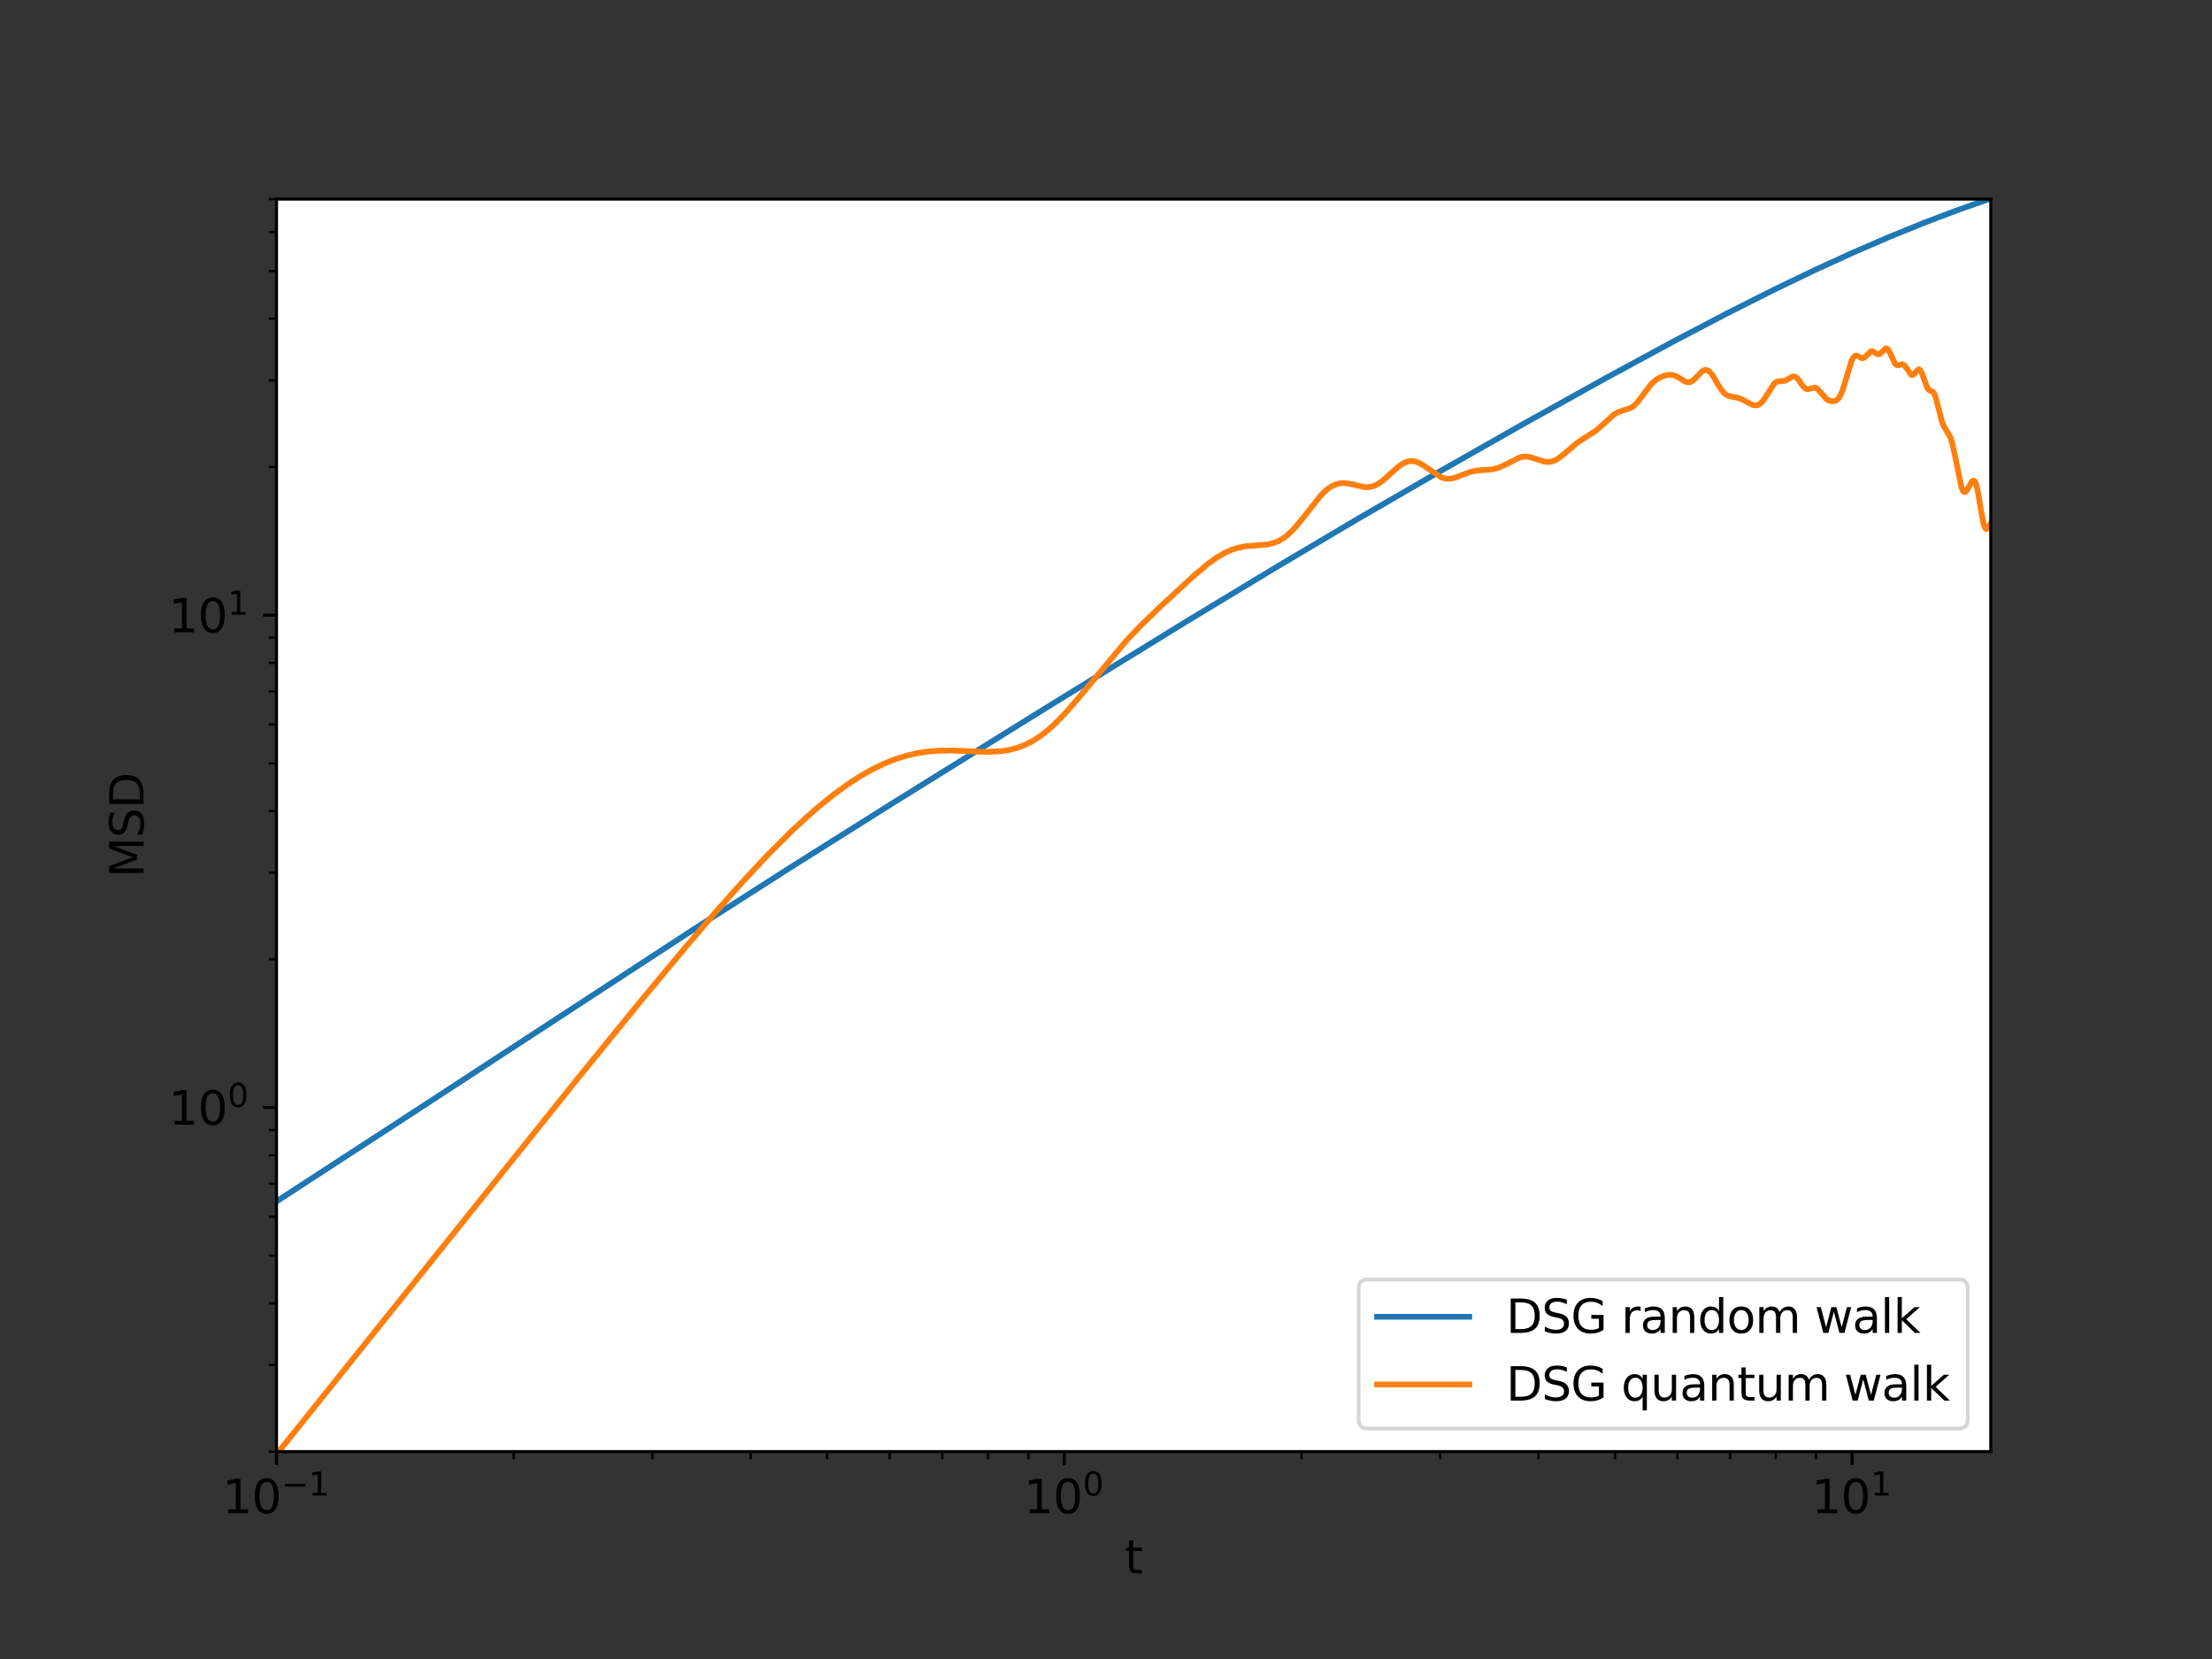 <?xml version="1.0" encoding="utf-8" standalone="no"?>
<!DOCTYPE svg PUBLIC "-//W3C//DTD SVG 1.1//EN"
  "http://www.w3.org/Graphics/SVG/1.1/DTD/svg11.dtd">
<svg xmlns:xlink="http://www.w3.org/1999/xlink" width="576pt" height="432pt" viewBox="0 0 576 432" xmlns="http://www.w3.org/2000/svg" version="1.1">
 <rect x="0" y="0" width="576" height="432" fill="#333333" stroke="none"/>
 <defs>
  <style type="text/css">*{stroke-linejoin: round; stroke-linecap: butt}</style>
 </defs>
 <g id="figure_1">
  <g id="patch_1">
   <path d="M 0 432 
L 576 432 
L 576 0 
L 0 0 
L 0 432 
z
" style="fill: none"/>
  </g>
  <g id="axes_1">
   <g id="patch_2">
    <path d="M 72 378 
L 518.4 378 
L 518.4 51.84 
L 72 51.84 
z
" style="fill: #ffffff"/>
   </g>
   <g id="matplotlib.axis_1">
    <g id="xtick_1">
     <g id="line2d_1">
      <defs>
       <path id="m72e7db253e" d="M 0 0 
L 0 3.5 
" style="stroke: #000000; stroke-width: 0.8"/>
      </defs>
      <g>
       <use xlink:href="#m72e7db253e" x="72" y="378" style="stroke: #000000; stroke-width: 0.8"/>
      </g>
     </g>
     <g id="text_1">
      <!-- $\mathdefault{10^{-1}}$ -->
      <g transform="translate(57.9 394.118)scale(0.12 -0.12)">
       <defs>
        <path id="DejaVuSans-31" d="M 794 531 
L 1825 531 
L 1825 4091 
L 703 3866 
L 703 4441 
L 1819 4666 
L 2450 4666 
L 2450 531 
L 3481 531 
L 3481 0 
L 794 0 
L 794 531 
z
" transform="scale(0.016)"/>
        <path id="DejaVuSans-30" d="M 2034 4250 
Q 1547 4250 1301 3770 
Q 1056 3291 1056 2328 
Q 1056 1369 1301 889 
Q 1547 409 2034 409 
Q 2525 409 2770 889 
Q 3016 1369 3016 2328 
Q 3016 3291 2770 3770 
Q 2525 4250 2034 4250 
z
M 2034 4750 
Q 2819 4750 3233 4129 
Q 3647 3509 3647 2328 
Q 3647 1150 3233 529 
Q 2819 -91 2034 -91 
Q 1250 -91 836 529 
Q 422 1150 422 2328 
Q 422 3509 836 4129 
Q 1250 4750 2034 4750 
z
" transform="scale(0.016)"/>
        <path id="DejaVuSans-2212" d="M 678 2272 
L 4684 2272 
L 4684 1741 
L 678 1741 
L 678 2272 
z
" transform="scale(0.016)"/>
       </defs>
       <use xlink:href="#DejaVuSans-31" transform="translate(0 0.684)"/>
       <use xlink:href="#DejaVuSans-30" transform="translate(63.623 0.684)"/>
       <use xlink:href="#DejaVuSans-2212" transform="translate(128.203 38.966)scale(0.7)"/>
       <use xlink:href="#DejaVuSans-31" transform="translate(186.855 38.966)scale(0.7)"/>
      </g>
     </g>
    </g>
    <g id="xtick_2">
     <g id="line2d_2">
      <g>
       <use xlink:href="#m72e7db253e" x="277.138" y="378" style="stroke: #000000; stroke-width: 0.8"/>
      </g>
     </g>
     <g id="text_2">
      <!-- $\mathdefault{10^{0}}$ -->
      <g transform="translate(266.578 394.118)scale(0.12 -0.12)">
       <use xlink:href="#DejaVuSans-31" transform="translate(0 0.766)"/>
       <use xlink:href="#DejaVuSans-30" transform="translate(63.623 0.766)"/>
       <use xlink:href="#DejaVuSans-30" transform="translate(128.203 39.047)scale(0.7)"/>
      </g>
     </g>
    </g>
    <g id="xtick_3">
     <g id="line2d_3">
      <g>
       <use xlink:href="#m72e7db253e" x="482.277" y="378" style="stroke: #000000; stroke-width: 0.8"/>
      </g>
     </g>
     <g id="text_3">
      <!-- $\mathdefault{10^{1}}$ -->
      <g transform="translate(471.717 394.118)scale(0.12 -0.12)">
       <use xlink:href="#DejaVuSans-31" transform="translate(0 0.684)"/>
       <use xlink:href="#DejaVuSans-30" transform="translate(63.623 0.684)"/>
       <use xlink:href="#DejaVuSans-31" transform="translate(128.203 38.966)scale(0.7)"/>
      </g>
     </g>
    </g>
    <g id="xtick_4">
     <g id="line2d_4">
      <defs>
       <path id="mbd05ef0571" d="M 0 0 
L 0 2 
" style="stroke: #000000; stroke-width: 0.6"/>
      </defs>
      <g>
       <use xlink:href="#mbd05ef0571" x="133.753" y="378" style="stroke: #000000; stroke-width: 0.6"/>
      </g>
     </g>
    </g>
    <g id="xtick_5">
     <g id="line2d_5">
      <g>
       <use xlink:href="#mbd05ef0571" x="169.876" y="378" style="stroke: #000000; stroke-width: 0.6"/>
      </g>
     </g>
    </g>
    <g id="xtick_6">
     <g id="line2d_6">
      <g>
       <use xlink:href="#mbd05ef0571" x="195.506" y="378" style="stroke: #000000; stroke-width: 0.6"/>
      </g>
     </g>
    </g>
    <g id="xtick_7">
     <g id="line2d_7">
      <g>
       <use xlink:href="#mbd05ef0571" x="215.386" y="378" style="stroke: #000000; stroke-width: 0.6"/>
      </g>
     </g>
    </g>
    <g id="xtick_8">
     <g id="line2d_8">
      <g>
       <use xlink:href="#mbd05ef0571" x="231.629" y="378" style="stroke: #000000; stroke-width: 0.6"/>
      </g>
     </g>
    </g>
    <g id="xtick_9">
     <g id="line2d_9">
      <g>
       <use xlink:href="#mbd05ef0571" x="245.362" y="378" style="stroke: #000000; stroke-width: 0.6"/>
      </g>
     </g>
    </g>
    <g id="xtick_10">
     <g id="line2d_10">
      <g>
       <use xlink:href="#mbd05ef0571" x="257.258" y="378" style="stroke: #000000; stroke-width: 0.6"/>
      </g>
     </g>
    </g>
    <g id="xtick_11">
     <g id="line2d_11">
      <g>
       <use xlink:href="#mbd05ef0571" x="267.752" y="378" style="stroke: #000000; stroke-width: 0.6"/>
      </g>
     </g>
    </g>
    <g id="xtick_12">
     <g id="line2d_12">
      <g>
       <use xlink:href="#mbd05ef0571" x="338.891" y="378" style="stroke: #000000; stroke-width: 0.6"/>
      </g>
     </g>
    </g>
    <g id="xtick_13">
     <g id="line2d_13">
      <g>
       <use xlink:href="#mbd05ef0571" x="375.014" y="378" style="stroke: #000000; stroke-width: 0.6"/>
      </g>
     </g>
    </g>
    <g id="xtick_14">
     <g id="line2d_14">
      <g>
       <use xlink:href="#mbd05ef0571" x="400.644" y="378" style="stroke: #000000; stroke-width: 0.6"/>
      </g>
     </g>
    </g>
    <g id="xtick_15">
     <g id="line2d_15">
      <g>
       <use xlink:href="#mbd05ef0571" x="420.524" y="378" style="stroke: #000000; stroke-width: 0.6"/>
      </g>
     </g>
    </g>
    <g id="xtick_16">
     <g id="line2d_16">
      <g>
       <use xlink:href="#mbd05ef0571" x="436.767" y="378" style="stroke: #000000; stroke-width: 0.6"/>
      </g>
     </g>
    </g>
    <g id="xtick_17">
     <g id="line2d_17">
      <g>
       <use xlink:href="#mbd05ef0571" x="450.501" y="378" style="stroke: #000000; stroke-width: 0.6"/>
      </g>
     </g>
    </g>
    <g id="xtick_18">
     <g id="line2d_18">
      <g>
       <use xlink:href="#mbd05ef0571" x="462.397" y="378" style="stroke: #000000; stroke-width: 0.6"/>
      </g>
     </g>
    </g>
    <g id="xtick_19">
     <g id="line2d_19">
      <g>
       <use xlink:href="#mbd05ef0571" x="472.89" y="378" style="stroke: #000000; stroke-width: 0.6"/>
      </g>
     </g>
    </g>
    <g id="text_4">
     <!-- t -->
     <g transform="translate(292.848 409.732)scale(0.12 -0.12)">
      <defs>
       <path id="DejaVuSans-74" d="M 1172 4494 
L 1172 3500 
L 2356 3500 
L 2356 3053 
L 1172 3053 
L 1172 1153 
Q 1172 725 1289 603 
Q 1406 481 1766 481 
L 2356 481 
L 2356 0 
L 1766 0 
Q 1100 0 847 248 
Q 594 497 594 1153 
L 594 3053 
L 172 3053 
L 172 3500 
L 594 3500 
L 594 4494 
L 1172 4494 
z
" transform="scale(0.016)"/>
      </defs>
      <use xlink:href="#DejaVuSans-74"/>
     </g>
    </g>
   </g>
   <g id="matplotlib.axis_2">
    <g id="ytick_1">
     <g id="line2d_20">
      <defs>
       <path id="mc6ab7d2cb4" d="M 0 0 
L -3.5 0 
" style="stroke: #000000; stroke-width: 0.8"/>
      </defs>
      <g>
       <use xlink:href="#mc6ab7d2cb4" x="72" y="288.389" style="stroke: #000000; stroke-width: 0.8"/>
      </g>
     </g>
     <g id="text_5">
      <!-- $\mathdefault{10^{0}}$ -->
      <g transform="translate(43.88 292.948)scale(0.12 -0.12)">
       <use xlink:href="#DejaVuSans-31" transform="translate(0 0.766)"/>
       <use xlink:href="#DejaVuSans-30" transform="translate(63.623 0.766)"/>
       <use xlink:href="#DejaVuSans-30" transform="translate(128.203 39.047)scale(0.7)"/>
      </g>
     </g>
    </g>
    <g id="ytick_2">
     <g id="line2d_21">
      <g>
       <use xlink:href="#mc6ab7d2cb4" x="72" y="160.185" style="stroke: #000000; stroke-width: 0.8"/>
      </g>
     </g>
     <g id="text_6">
      <!-- $\mathdefault{10^{1}}$ -->
      <g transform="translate(43.88 164.744)scale(0.12 -0.12)">
       <use xlink:href="#DejaVuSans-31" transform="translate(0 0.684)"/>
       <use xlink:href="#DejaVuSans-30" transform="translate(63.623 0.684)"/>
       <use xlink:href="#DejaVuSans-31" transform="translate(128.203 38.966)scale(0.7)"/>
      </g>
     </g>
    </g>
    <g id="ytick_3">
     <g id="line2d_22">
      <defs>
       <path id="m7211d9227e" d="M 0 0 
L -2 0 
" style="stroke: #000000; stroke-width: 0.6"/>
      </defs>
      <g>
       <use xlink:href="#m7211d9227e" x="72" y="378" style="stroke: #000000; stroke-width: 0.6"/>
      </g>
     </g>
    </g>
    <g id="ytick_4">
     <g id="line2d_23">
      <g>
       <use xlink:href="#m7211d9227e" x="72" y="355.424" style="stroke: #000000; stroke-width: 0.6"/>
      </g>
     </g>
    </g>
    <g id="ytick_5">
     <g id="line2d_24">
      <g>
       <use xlink:href="#m7211d9227e" x="72" y="339.407" style="stroke: #000000; stroke-width: 0.6"/>
      </g>
     </g>
    </g>
    <g id="ytick_6">
     <g id="line2d_25">
      <g>
       <use xlink:href="#m7211d9227e" x="72" y="326.982" style="stroke: #000000; stroke-width: 0.6"/>
      </g>
     </g>
    </g>
    <g id="ytick_7">
     <g id="line2d_26">
      <g>
       <use xlink:href="#m7211d9227e" x="72" y="316.831" style="stroke: #000000; stroke-width: 0.6"/>
      </g>
     </g>
    </g>
    <g id="ytick_8">
     <g id="line2d_27">
      <g>
       <use xlink:href="#m7211d9227e" x="72" y="308.248" style="stroke: #000000; stroke-width: 0.6"/>
      </g>
     </g>
    </g>
    <g id="ytick_9">
     <g id="line2d_28">
      <g>
       <use xlink:href="#m7211d9227e" x="72" y="300.813" style="stroke: #000000; stroke-width: 0.6"/>
      </g>
     </g>
    </g>
    <g id="ytick_10">
     <g id="line2d_29">
      <g>
       <use xlink:href="#m7211d9227e" x="72" y="294.255" style="stroke: #000000; stroke-width: 0.6"/>
      </g>
     </g>
    </g>
    <g id="ytick_11">
     <g id="line2d_30">
      <g>
       <use xlink:href="#m7211d9227e" x="72" y="249.796" style="stroke: #000000; stroke-width: 0.6"/>
      </g>
     </g>
    </g>
    <g id="ytick_12">
     <g id="line2d_31">
      <g>
       <use xlink:href="#m7211d9227e" x="72" y="227.22" style="stroke: #000000; stroke-width: 0.6"/>
      </g>
     </g>
    </g>
    <g id="ytick_13">
     <g id="line2d_32">
      <g>
       <use xlink:href="#m7211d9227e" x="72" y="211.203" style="stroke: #000000; stroke-width: 0.6"/>
      </g>
     </g>
    </g>
    <g id="ytick_14">
     <g id="line2d_33">
      <g>
       <use xlink:href="#m7211d9227e" x="72" y="198.778" style="stroke: #000000; stroke-width: 0.6"/>
      </g>
     </g>
    </g>
    <g id="ytick_15">
     <g id="line2d_34">
      <g>
       <use xlink:href="#m7211d9227e" x="72" y="188.627" style="stroke: #000000; stroke-width: 0.6"/>
      </g>
     </g>
    </g>
    <g id="ytick_16">
     <g id="line2d_35">
      <g>
       <use xlink:href="#m7211d9227e" x="72" y="180.044" style="stroke: #000000; stroke-width: 0.6"/>
      </g>
     </g>
    </g>
    <g id="ytick_17">
     <g id="line2d_36">
      <g>
       <use xlink:href="#m7211d9227e" x="72" y="172.609" style="stroke: #000000; stroke-width: 0.6"/>
      </g>
     </g>
    </g>
    <g id="ytick_18">
     <g id="line2d_37">
      <g>
       <use xlink:href="#m7211d9227e" x="72" y="166.051" style="stroke: #000000; stroke-width: 0.6"/>
      </g>
     </g>
    </g>
    <g id="ytick_19">
     <g id="line2d_38">
      <g>
       <use xlink:href="#m7211d9227e" x="72" y="121.592" style="stroke: #000000; stroke-width: 0.6"/>
      </g>
     </g>
    </g>
    <g id="ytick_20">
     <g id="line2d_39">
      <g>
       <use xlink:href="#m7211d9227e" x="72" y="99.016" style="stroke: #000000; stroke-width: 0.6"/>
      </g>
     </g>
    </g>
    <g id="ytick_21">
     <g id="line2d_40">
      <g>
       <use xlink:href="#m7211d9227e" x="72" y="82.998" style="stroke: #000000; stroke-width: 0.6"/>
      </g>
     </g>
    </g>
    <g id="ytick_22">
     <g id="line2d_41">
      <g>
       <use xlink:href="#m7211d9227e" x="72" y="70.574" style="stroke: #000000; stroke-width: 0.6"/>
      </g>
     </g>
    </g>
    <g id="ytick_23">
     <g id="line2d_42">
      <g>
       <use xlink:href="#m7211d9227e" x="72" y="60.423" style="stroke: #000000; stroke-width: 0.6"/>
      </g>
     </g>
    </g>
    <g id="ytick_24">
     <g id="line2d_43">
      <g>
       <use xlink:href="#m7211d9227e" x="72" y="51.84" style="stroke: #000000; stroke-width: 0.6"/>
      </g>
     </g>
    </g>
    <g id="text_7">
     <!-- MSD -->
     <g transform="translate(37.384 228.526)rotate(-90)scale(0.12 -0.12)">
      <defs>
       <path id="DejaVuSans-4d" d="M 628 4666 
L 1569 4666 
L 2759 1491 
L 3956 4666 
L 4897 4666 
L 4897 0 
L 4281 0 
L 4281 4097 
L 3078 897 
L 2444 897 
L 1241 4097 
L 1241 0 
L 628 0 
L 628 4666 
z
" transform="scale(0.016)"/>
       <path id="DejaVuSans-53" d="M 3425 4513 
L 3425 3897 
Q 3066 4069 2747 4153 
Q 2428 4238 2131 4238 
Q 1616 4238 1336 4038 
Q 1056 3838 1056 3469 
Q 1056 3159 1242 3001 
Q 1428 2844 1947 2747 
L 2328 2669 
Q 3034 2534 3370 2195 
Q 3706 1856 3706 1288 
Q 3706 609 3251 259 
Q 2797 -91 1919 -91 
Q 1588 -91 1214 -16 
Q 841 59 441 206 
L 441 856 
Q 825 641 1194 531 
Q 1563 422 1919 422 
Q 2459 422 2753 634 
Q 3047 847 3047 1241 
Q 3047 1584 2836 1778 
Q 2625 1972 2144 2069 
L 1759 2144 
Q 1053 2284 737 2584 
Q 422 2884 422 3419 
Q 422 4038 858 4394 
Q 1294 4750 2059 4750 
Q 2388 4750 2728 4690 
Q 3069 4631 3425 4513 
z
" transform="scale(0.016)"/>
       <path id="DejaVuSans-44" d="M 1259 4147 
L 1259 519 
L 2022 519 
Q 2988 519 3436 956 
Q 3884 1394 3884 2338 
Q 3884 3275 3436 3711 
Q 2988 4147 2022 4147 
L 1259 4147 
z
M 628 4666 
L 1925 4666 
Q 3281 4666 3915 4102 
Q 4550 3538 4550 2338 
Q 4550 1131 3912 565 
Q 3275 0 1925 0 
L 628 0 
L 628 4666 
z
" transform="scale(0.016)"/>
      </defs>
      <use xlink:href="#DejaVuSans-4d"/>
      <use xlink:href="#DejaVuSans-53" x="86.279"/>
      <use xlink:href="#DejaVuSans-44" x="149.756"/>
     </g>
    </g>
   </g>
   <g id="line2d_44">
    <path d="M 72 312.844 
L 108.123 289.34 
L 181.027 241.745 
L 205.999 225.777 
L 233.101 208.728 
L 271.626 184.796 
L 309.625 161.417 
L 332.904 147.348 
L 353.637 135.076 
L 374.717 122.865 
L 397.007 110.211 
L 418.177 98.44 
L 435.421 89.096 
L 449.477 81.725 
L 461.614 75.606 
L 472.493 70.364 
L 482.544 65.765 
L 492.055 61.654 
L 501.153 57.963 
L 509.933 54.641 
L 518.4 51.67 
L 518.4 51.67 
" clip-path="url(#p2cdc561daa)" style="fill: none; stroke: #1f77b4; stroke-width: 1.5; stroke-linecap: square"/>
   </g>
   <g id="line2d_45">
    <path d="M 72 378.729 
L 149.996 281.391 
L 166.856 260.658 
L 178.367 246.819 
L 186.119 237.774 
L 193.25 229.756 
L 199.852 222.697 
L 205.999 216.55 
L 209.873 212.94 
L 213.586 209.709 
L 217.15 206.848 
L 220.577 204.347 
L 223.877 202.196 
L 227.059 200.381 
L 230.131 198.887 
L 233.101 197.697 
L 235.975 196.79 
L 238.76 196.141 
L 241.46 195.72 
L 244.08 195.493 
L 247.872 195.431 
L 253.853 195.687 
L 257.258 195.781 
L 260.538 195.625 
L 262.66 195.309 
L 264.732 194.786 
L 266.756 194.033 
L 268.736 193.043 
L 270.673 191.819 
L 272.569 190.377 
L 274.425 188.743 
L 277.138 186.003 
L 280.633 182.009 
L 293.382 166.739 
L 297.018 162.929 
L 301.873 158.226 
L 310.854 149.935 
L 314.442 146.909 
L 316.756 145.233 
L 319.011 143.911 
L 320.666 143.175 
L 322.291 142.652 
L 324.412 142.247 
L 326.995 142.04 
L 329.998 141.784 
L 331.463 141.456 
L 332.904 140.897 
L 334.322 140.061 
L 335.717 138.935 
L 337.091 137.544 
L 338.891 135.382 
L 344.082 128.826 
L 345.334 127.632 
L 346.569 126.73 
L 347.787 126.136 
L 348.988 125.838 
L 350.173 125.798 
L 351.729 126.04 
L 355.505 126.867 
L 356.607 126.831 
L 357.696 126.565 
L 358.771 126.059 
L 360.185 125.06 
L 362.265 123.171 
L 364.298 121.384 
L 365.628 120.541 
L 366.612 120.172 
L 367.586 120.052 
L 368.549 120.178 
L 369.502 120.524 
L 370.757 121.254 
L 375.311 124.323 
L 376.487 124.644 
L 377.648 124.659 
L 378.794 124.418 
L 380.485 123.78 
L 382.964 122.842 
L 384.579 122.51 
L 386.688 122.377 
L 388.748 122.202 
L 390.011 121.883 
L 391.505 121.241 
L 395.84 119.062 
L 397.007 118.88 
L 398.16 118.971 
L 399.523 119.355 
L 402.19 120.232 
L 403.278 120.311 
L 404.138 120.17 
L 405.203 119.736 
L 406.255 119.056 
L 407.912 117.668 
L 410.741 115.276 
L 412.513 114.104 
L 415.578 112.145 
L 417.073 110.855 
L 420.167 108.014 
L 421.234 107.377 
L 422.463 106.937 
L 424.531 106.28 
L 425.378 105.733 
L 426.218 104.933 
L 427.381 103.46 
L 429.982 100.006 
L 431.097 98.995 
L 432.197 98.317 
L 433.439 97.824 
L 434.512 97.603 
L 435.421 97.624 
L 436.321 97.89 
L 437.359 98.478 
L 438.967 99.437 
L 439.688 99.567 
L 440.261 99.437 
L 440.831 99.095 
L 441.678 98.278 
L 443.21 96.69 
L 443.761 96.383 
L 444.308 96.323 
L 444.853 96.535 
L 445.393 97.009 
L 446.065 97.905 
L 447.392 100.183 
L 448.441 101.796 
L 449.219 102.609 
L 449.99 103.062 
L 450.882 103.281 
L 452.763 103.645 
L 453.872 104.157 
L 456.409 105.452 
L 457.121 105.56 
L 457.71 105.464 
L 458.295 105.154 
L 458.876 104.603 
L 459.568 103.644 
L 462.062 99.799 
L 462.619 99.437 
L 463.283 99.29 
L 464.814 99.146 
L 465.569 98.741 
L 466.744 98.041 
L 467.272 98.019 
L 467.693 98.223 
L 468.216 98.745 
L 469.253 100.243 
L 469.972 101.066 
L 470.482 101.322 
L 470.989 101.303 
L 472.692 100.929 
L 473.187 101.207 
L 473.777 101.817 
L 475.62 103.942 
L 476.289 104.308 
L 477.048 104.48 
L 477.707 104.445 
L 478.268 104.202 
L 478.733 103.76 
L 479.195 103.034 
L 479.747 101.748 
L 480.477 99.431 
L 482.099 94.052 
L 482.633 93.038 
L 483.075 92.642 
L 483.428 92.59 
L 483.866 92.761 
L 484.91 93.287 
L 485.342 93.193 
L 485.771 92.853 
L 487.216 91.462 
L 487.636 91.473 
L 488.138 91.76 
L 488.968 92.259 
L 489.381 92.214 
L 489.791 91.908 
L 491.092 90.698 
L 491.414 90.789 
L 491.735 91.127 
L 492.214 92.027 
L 493.48 94.724 
L 493.872 95.073 
L 494.262 95.134 
L 494.96 94.902 
L 495.423 94.863 
L 495.806 95.061 
L 496.264 95.598 
L 497.7 97.625 
L 497.999 97.669 
L 498.371 97.454 
L 499.038 96.652 
L 499.48 96.246 
L 499.773 96.209 
L 500.066 96.423 
L 500.43 97.053 
L 501.009 98.672 
L 501.871 101.014 
L 502.299 101.579 
L 502.725 101.776 
L 503.29 102.009 
L 503.641 102.46 
L 504.061 103.498 
L 504.617 105.622 
L 505.72 109.968 
L 506.266 111.175 
L 507.884 113.894 
L 508.417 115.668 
L 509.145 118.998 
L 510.778 126.963 
L 511.165 127.846 
L 511.486 128.128 
L 511.743 128.093 
L 512.062 127.795 
L 512.571 126.956 
L 513.517 125.34 
L 513.83 125.136 
L 514.08 125.209 
L 514.329 125.537 
L 514.639 126.349 
L 515.072 128.224 
L 515.87 133.071 
L 516.54 136.513 
L 516.903 137.486 
L 517.204 137.764 
L 517.445 137.699 
L 517.804 137.275 
L 518.4 136.256 
L 518.4 136.256 
" clip-path="url(#p2cdc561daa)" style="fill: none; stroke: #ff7f0e; stroke-width: 1.5; stroke-linecap: square"/>
   </g>
   <g id="patch_3">
    <path d="M 72 378 
L 72 51.84 
" style="fill: none; stroke: #000000; stroke-width: 0.8; stroke-linejoin: miter; stroke-linecap: square"/>
   </g>
   <g id="patch_4">
    <path d="M 518.4 378 
L 518.4 51.84 
" style="fill: none; stroke: #000000; stroke-width: 0.8; stroke-linejoin: miter; stroke-linecap: square"/>
   </g>
   <g id="patch_5">
    <path d="M 72 378 
L 518.4 378 
" style="fill: none; stroke: #000000; stroke-width: 0.8; stroke-linejoin: miter; stroke-linecap: square"/>
   </g>
   <g id="patch_6">
    <path d="M 72 51.84 
L 518.4 51.84 
" style="fill: none; stroke: #000000; stroke-width: 0.8; stroke-linejoin: miter; stroke-linecap: square"/>
   </g>
   <g id="legend_1">
    <g id="patch_7">
     <path d="M 356.186 372 
L 510 372 
Q 512.4 372 512.4 369.6 
L 512.4 335.572 
Q 512.4 333.173 510 333.173 
L 356.186 333.173 
Q 353.786 333.173 353.786 335.572 
L 353.786 369.6 
Q 353.786 372 356.186 372 
z
" style="fill: #ffffff; opacity: 0.8; stroke: #cccccc; stroke-linejoin: miter"/>
    </g>
    <g id="line2d_46">
     <path d="M 358.586 342.891 
L 370.586 342.891 
L 382.586 342.891 
" style="fill: none; stroke: #1f77b4; stroke-width: 1.5; stroke-linecap: square"/>
    </g>
    <g id="text_8">
     <!-- DSG random walk -->
     <g transform="translate(392.186 347.091)scale(0.12 -0.12)">
      <defs>
       <path id="DejaVuSans-47" d="M 3809 666 
L 3809 1919 
L 2778 1919 
L 2778 2438 
L 4434 2438 
L 4434 434 
Q 4069 175 3628 42 
Q 3188 -91 2688 -91 
Q 1594 -91 976 548 
Q 359 1188 359 2328 
Q 359 3472 976 4111 
Q 1594 4750 2688 4750 
Q 3144 4750 3555 4637 
Q 3966 4525 4313 4306 
L 4313 3634 
Q 3963 3931 3569 4081 
Q 3175 4231 2741 4231 
Q 1884 4231 1454 3753 
Q 1025 3275 1025 2328 
Q 1025 1384 1454 906 
Q 1884 428 2741 428 
Q 3075 428 3337 486 
Q 3600 544 3809 666 
z
" transform="scale(0.016)"/>
       <path id="DejaVuSans-20" transform="scale(0.016)"/>
       <path id="DejaVuSans-72" d="M 2631 2963 
Q 2534 3019 2420 3045 
Q 2306 3072 2169 3072 
Q 1681 3072 1420 2755 
Q 1159 2438 1159 1844 
L 1159 0 
L 581 0 
L 581 3500 
L 1159 3500 
L 1159 2956 
Q 1341 3275 1631 3429 
Q 1922 3584 2338 3584 
Q 2397 3584 2469 3576 
Q 2541 3569 2628 3553 
L 2631 2963 
z
" transform="scale(0.016)"/>
       <path id="DejaVuSans-61" d="M 2194 1759 
Q 1497 1759 1228 1600 
Q 959 1441 959 1056 
Q 959 750 1161 570 
Q 1363 391 1709 391 
Q 2188 391 2477 730 
Q 2766 1069 2766 1631 
L 2766 1759 
L 2194 1759 
z
M 3341 1997 
L 3341 0 
L 2766 0 
L 2766 531 
Q 2569 213 2275 61 
Q 1981 -91 1556 -91 
Q 1019 -91 701 211 
Q 384 513 384 1019 
Q 384 1609 779 1909 
Q 1175 2209 1959 2209 
L 2766 2209 
L 2766 2266 
Q 2766 2663 2505 2880 
Q 2244 3097 1772 3097 
Q 1472 3097 1187 3025 
Q 903 2953 641 2809 
L 641 3341 
Q 956 3463 1253 3523 
Q 1550 3584 1831 3584 
Q 2591 3584 2966 3190 
Q 3341 2797 3341 1997 
z
" transform="scale(0.016)"/>
       <path id="DejaVuSans-6e" d="M 3513 2113 
L 3513 0 
L 2938 0 
L 2938 2094 
Q 2938 2591 2744 2837 
Q 2550 3084 2163 3084 
Q 1697 3084 1428 2787 
Q 1159 2491 1159 1978 
L 1159 0 
L 581 0 
L 581 3500 
L 1159 3500 
L 1159 2956 
Q 1366 3272 1645 3428 
Q 1925 3584 2291 3584 
Q 2894 3584 3203 3211 
Q 3513 2838 3513 2113 
z
" transform="scale(0.016)"/>
       <path id="DejaVuSans-64" d="M 2906 2969 
L 2906 4863 
L 3481 4863 
L 3481 0 
L 2906 0 
L 2906 525 
Q 2725 213 2448 61 
Q 2172 -91 1784 -91 
Q 1150 -91 751 415 
Q 353 922 353 1747 
Q 353 2572 751 3078 
Q 1150 3584 1784 3584 
Q 2172 3584 2448 3432 
Q 2725 3281 2906 2969 
z
M 947 1747 
Q 947 1113 1208 752 
Q 1469 391 1925 391 
Q 2381 391 2643 752 
Q 2906 1113 2906 1747 
Q 2906 2381 2643 2742 
Q 2381 3103 1925 3103 
Q 1469 3103 1208 2742 
Q 947 2381 947 1747 
z
" transform="scale(0.016)"/>
       <path id="DejaVuSans-6f" d="M 1959 3097 
Q 1497 3097 1228 2736 
Q 959 2375 959 1747 
Q 959 1119 1226 758 
Q 1494 397 1959 397 
Q 2419 397 2687 759 
Q 2956 1122 2956 1747 
Q 2956 2369 2687 2733 
Q 2419 3097 1959 3097 
z
M 1959 3584 
Q 2709 3584 3137 3096 
Q 3566 2609 3566 1747 
Q 3566 888 3137 398 
Q 2709 -91 1959 -91 
Q 1206 -91 779 398 
Q 353 888 353 1747 
Q 353 2609 779 3096 
Q 1206 3584 1959 3584 
z
" transform="scale(0.016)"/>
       <path id="DejaVuSans-6d" d="M 3328 2828 
Q 3544 3216 3844 3400 
Q 4144 3584 4550 3584 
Q 5097 3584 5394 3201 
Q 5691 2819 5691 2113 
L 5691 0 
L 5113 0 
L 5113 2094 
Q 5113 2597 4934 2840 
Q 4756 3084 4391 3084 
Q 3944 3084 3684 2787 
Q 3425 2491 3425 1978 
L 3425 0 
L 2847 0 
L 2847 2094 
Q 2847 2600 2669 2842 
Q 2491 3084 2119 3084 
Q 1678 3084 1418 2786 
Q 1159 2488 1159 1978 
L 1159 0 
L 581 0 
L 581 3500 
L 1159 3500 
L 1159 2956 
Q 1356 3278 1631 3431 
Q 1906 3584 2284 3584 
Q 2666 3584 2933 3390 
Q 3200 3197 3328 2828 
z
" transform="scale(0.016)"/>
       <path id="DejaVuSans-77" d="M 269 3500 
L 844 3500 
L 1563 769 
L 2278 3500 
L 2956 3500 
L 3675 769 
L 4391 3500 
L 4966 3500 
L 4050 0 
L 3372 0 
L 2619 2869 
L 1863 0 
L 1184 0 
L 269 3500 
z
" transform="scale(0.016)"/>
       <path id="DejaVuSans-6c" d="M 603 4863 
L 1178 4863 
L 1178 0 
L 603 0 
L 603 4863 
z
" transform="scale(0.016)"/>
       <path id="DejaVuSans-6b" d="M 581 4863 
L 1159 4863 
L 1159 1991 
L 2875 3500 
L 3609 3500 
L 1753 1863 
L 3688 0 
L 2938 0 
L 1159 1709 
L 1159 0 
L 581 0 
L 581 4863 
z
" transform="scale(0.016)"/>
      </defs>
      <use xlink:href="#DejaVuSans-44"/>
      <use xlink:href="#DejaVuSans-53" x="77.002"/>
      <use xlink:href="#DejaVuSans-47" x="140.479"/>
      <use xlink:href="#DejaVuSans-20" x="217.969"/>
      <use xlink:href="#DejaVuSans-72" x="249.756"/>
      <use xlink:href="#DejaVuSans-61" x="290.869"/>
      <use xlink:href="#DejaVuSans-6e" x="352.148"/>
      <use xlink:href="#DejaVuSans-64" x="415.527"/>
      <use xlink:href="#DejaVuSans-6f" x="479.004"/>
      <use xlink:href="#DejaVuSans-6d" x="540.186"/>
      <use xlink:href="#DejaVuSans-20" x="637.598"/>
      <use xlink:href="#DejaVuSans-77" x="669.385"/>
      <use xlink:href="#DejaVuSans-61" x="751.172"/>
      <use xlink:href="#DejaVuSans-6c" x="812.451"/>
      <use xlink:href="#DejaVuSans-6b" x="840.234"/>
     </g>
    </g>
    <g id="line2d_47">
     <path d="M 358.586 360.504 
L 370.586 360.504 
L 382.586 360.504 
" style="fill: none; stroke: #ff7f0e; stroke-width: 1.5; stroke-linecap: square"/>
    </g>
    <g id="text_9">
     <!-- DSG quantum walk -->
     <g transform="translate(392.186 364.704)scale(0.12 -0.12)">
      <defs>
       <path id="DejaVuSans-71" d="M 947 1747 
Q 947 1113 1208 752 
Q 1469 391 1925 391 
Q 2381 391 2643 752 
Q 2906 1113 2906 1747 
Q 2906 2381 2643 2742 
Q 2381 3103 1925 3103 
Q 1469 3103 1208 2742 
Q 947 2381 947 1747 
z
M 2906 525 
Q 2725 213 2448 61 
Q 2172 -91 1784 -91 
Q 1150 -91 751 415 
Q 353 922 353 1747 
Q 353 2572 751 3078 
Q 1150 3584 1784 3584 
Q 2172 3584 2448 3432 
Q 2725 3281 2906 2969 
L 2906 3500 
L 3481 3500 
L 3481 -1331 
L 2906 -1331 
L 2906 525 
z
" transform="scale(0.016)"/>
       <path id="DejaVuSans-75" d="M 544 1381 
L 544 3500 
L 1119 3500 
L 1119 1403 
Q 1119 906 1312 657 
Q 1506 409 1894 409 
Q 2359 409 2629 706 
Q 2900 1003 2900 1516 
L 2900 3500 
L 3475 3500 
L 3475 0 
L 2900 0 
L 2900 538 
Q 2691 219 2414 64 
Q 2138 -91 1772 -91 
Q 1169 -91 856 284 
Q 544 659 544 1381 
z
M 1991 3584 
L 1991 3584 
z
" transform="scale(0.016)"/>
      </defs>
      <use xlink:href="#DejaVuSans-44"/>
      <use xlink:href="#DejaVuSans-53" x="77.002"/>
      <use xlink:href="#DejaVuSans-47" x="140.479"/>
      <use xlink:href="#DejaVuSans-20" x="217.969"/>
      <use xlink:href="#DejaVuSans-71" x="249.756"/>
      <use xlink:href="#DejaVuSans-75" x="313.232"/>
      <use xlink:href="#DejaVuSans-61" x="376.611"/>
      <use xlink:href="#DejaVuSans-6e" x="437.891"/>
      <use xlink:href="#DejaVuSans-74" x="501.27"/>
      <use xlink:href="#DejaVuSans-75" x="540.479"/>
      <use xlink:href="#DejaVuSans-6d" x="603.857"/>
      <use xlink:href="#DejaVuSans-20" x="701.27"/>
      <use xlink:href="#DejaVuSans-77" x="733.057"/>
      <use xlink:href="#DejaVuSans-61" x="814.844"/>
      <use xlink:href="#DejaVuSans-6c" x="876.123"/>
      <use xlink:href="#DejaVuSans-6b" x="903.906"/>
     </g>
    </g>
   </g>
  </g>
 </g>
 <defs>
  <clipPath id="p2cdc561daa">
   <rect x="72" y="51.84" width="446.4" height="326.16"/>
  </clipPath>
 </defs>
</svg>
